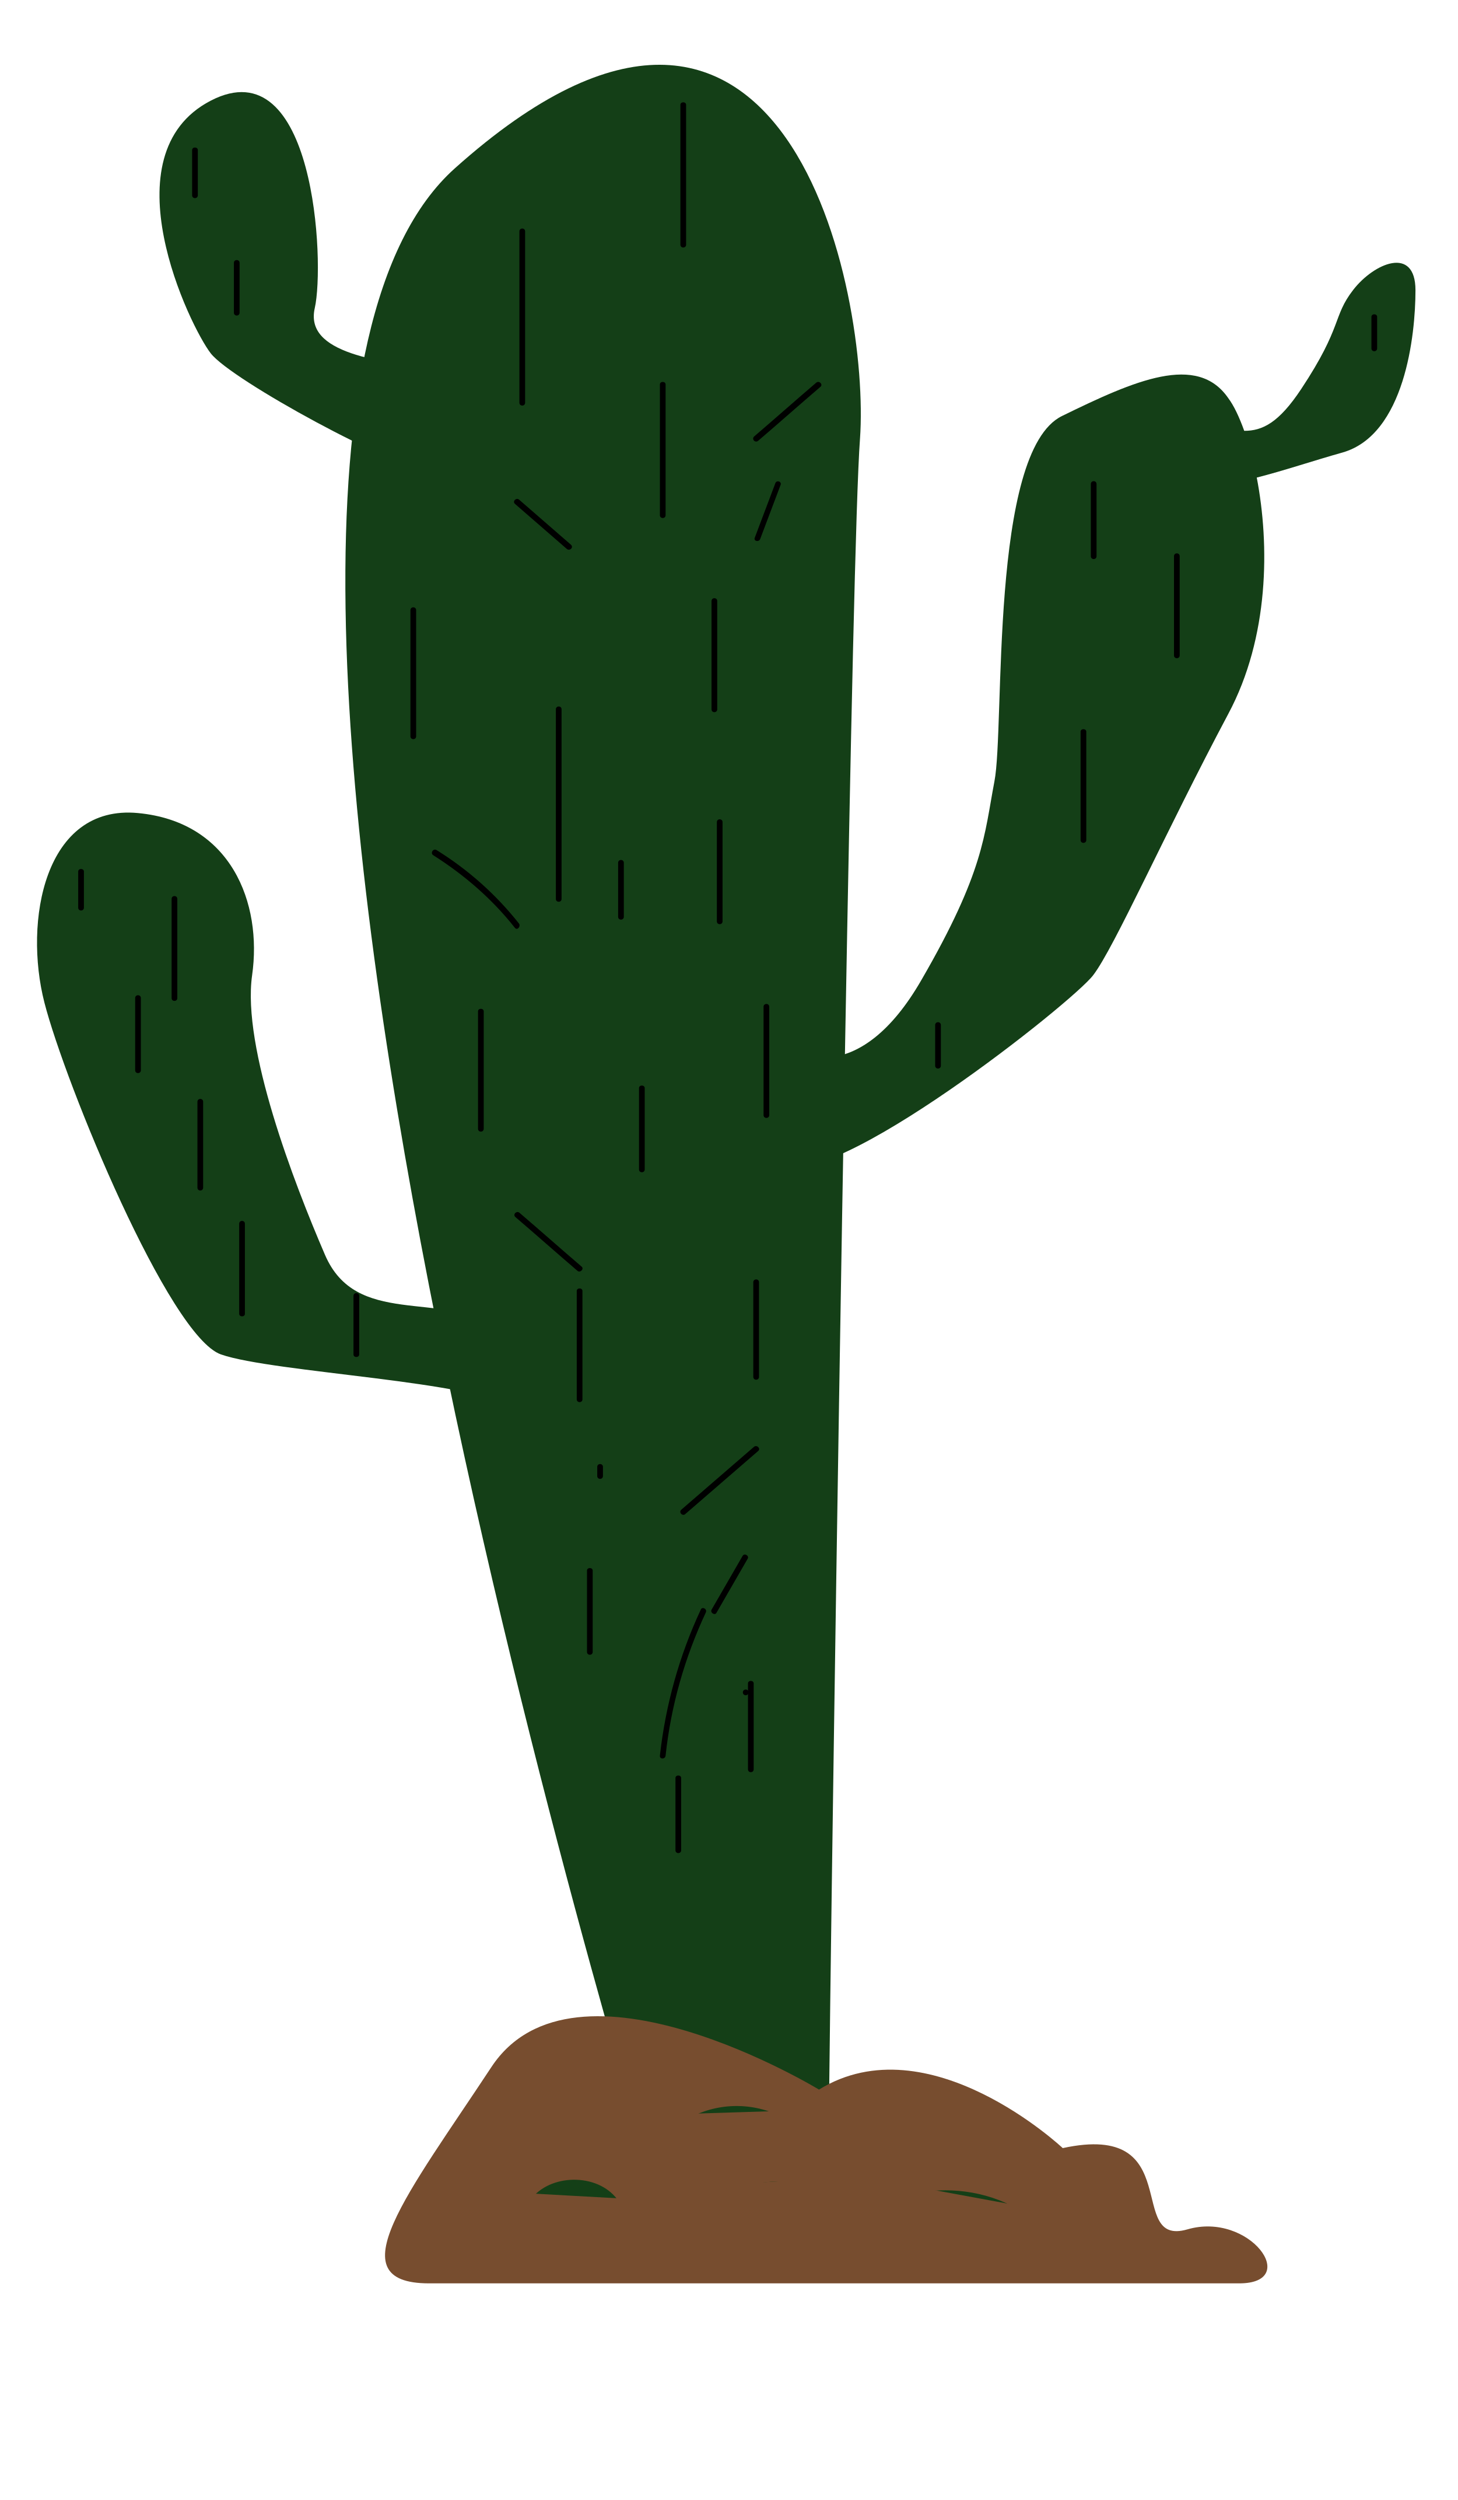 <?xml version="1.0" encoding="utf-8"?>
<!-- Generator: Adobe Illustrator 22.0.1, SVG Export Plug-In . SVG Version: 6.00 Build 0)  -->
<svg version="1.1" id="Layer_1" xmlns="http://www.w3.org/2000/svg" xmlns:xlink="http://www.w3.org/1999/xlink" x="0px" y="0px"
	 width="384px" height="658px" viewBox="0 0 384 658" style="enable-background:new 0 0 384 658;" xml:space="preserve">
<style type="text/css">
	.st0{fill:#143F17;}
	.st1{fill:#179926;}
	.st2{fill:#774D2F;}
</style>
<g>
	<g>
		<path class="st0" d="M129.4,53.8c0,9.1,0,18.2,0,27.3"/>
		<g>
			<path class="st1" d="M127.9,53.8c0,9.1,0,18.2,0,27.3c0,1.9,3,1.9,3,0c0-9.1,0-18.2,0-27.3C130.9,51.8,127.9,51.8,127.9,53.8
				L127.9,53.8z"/>
		</g>
	</g>
	<g>
		<path class="st0" d="M125.3,62.1c0,6.3,0,12.7,0,19"/>
		<g>
			<path d="M123.8,62.1c0,6.3,0,12.7,0,19c0,1.9,3,1.9,3,0c0-6.3,0-12.7,0-19C126.8,60.1,123.8,60.1,123.8,62.1L123.8,62.1z"/>
		</g>
	</g>
	<g>
		<path class="st0" d="M143,66.8c0,14.2,0,28.5,0,42.7"/>
		<g>
			<path d="M141.5,66.8c0,14.2,0,28.5,0,42.7c0,1.9,3,1.9,3,0c0-14.2,0-28.5,0-42.7C144.5,64.9,141.5,64.9,141.5,66.8L141.5,66.8z"
				/>
		</g>
	</g>
	<g>
		<path class="st0" d="M152.6,52.6c3.2,2.8,6.4,5.5,9.6,8.3"/>
		<g>
			<path d="M151.6,53.6c3.2,2.8,6.4,5.5,9.6,8.3c1.5,1.3,3.6-0.9,2.1-2.1c-3.2-2.8-6.4-5.5-9.6-8.3
				C152.2,50.3,150.1,52.4,151.6,53.6L151.6,53.6z"/>
		</g>
	</g>
	<g>
		<path class="st0" d="M145.8,52.6c0,21.4,0,42.7,0,64.1"/>
		<g>
			<path d="M144.3,52.6c0,21.4,0,42.7,0,64.1c0,1.9,3,1.9,3,0c0-21.4,0-42.7,0-64.1C147.3,50.6,144.3,50.6,144.3,52.6L144.3,52.6z"
				/>
		</g>
	</g>
	<path class="st0" d="M171.8,573.7c0,0-139.5-451.1-52-529.4s109.4,33.2,106.7,71.2c-1.1,14.7-2.5,81-3.9,158.3
		c-2.2,122.3-4.3,272-4.3,288C218.3,587.9,174.5,583.2,171.8,573.7z"/>
	<g>
		<path class="st0" d="M356.4,76.3c-5.5,7.1-2.7,9.5-13.7,26.1c-5.9,8.9-10.2,11-15,11c-1.3-3.6-2.7-6.6-4.2-8.6
			c-8.2-11.9-24.6-4.7-43.8,4.7s-15,81.9-17.8,96.2c-2.7,14.2-2.7,23.7-19.2,52.2c-16.4,28.5-32.8,19-32.8,19
			c-15-5.9-17.8,22.6-4.1,29.7s76.6-42.7,82.1-49.9c5.5-7.1,19.2-38,35.6-68.8c10.8-20.2,10.9-44.5,7.5-62.2
			c7.1-1.8,15.1-4.5,22.6-6.6c16.4-4.7,19.2-30.9,19.2-42.7S361.9,69.2,356.4,76.3z"/>
		<path class="st0" d="M85.6,330.3c-8.2-19-21.9-54.6-19.2-73.6c2.7-19-5.5-40.4-30.1-42.7s-30.1,28.5-24.6,49.9
			c5.5,21.4,32.8,87.8,46.5,92.6s68.4,7.1,76.6,14.2c8.2,7.1,10.9-7.1-2.7-21.4C115.7,339.8,93.8,349.3,85.6,330.3z"/>
		<path class="st0" d="M113,123.8c8.2,0,5.5-26.1,5.5-26.1c-19.2-2.4-38.3-4.7-35.6-16.6s0-68.8-27.4-54.6s-5.5,59.4,0,66.5
			C61,100.1,104.7,123.8,113,123.8z"/>
	</g>
	<path class="st2" d="M113,601c0,0,197,0,213.4,0s2.7-19-13.7-14.2c-16.4,4.7,0-28.5-32.8-21.4c0,0-35.3-33.2-64.2-15.4
		c0,0-64.4-39.2-86.3-5.9C107.5,577.3,88.3,601,113,601z"/>
	<g>
		<path class="st0" d="M137.6,60.9c0,15,0,30.1,0,45.1"/>
		<g>
			<path d="M136.8,60.9c0,15,0,30.1,0,45.1c0,1,1.5,1,1.5,0c0-15,0-30.1,0-45.1C138.3,59.9,136.8,59.9,136.8,60.9L136.8,60.9z"/>
		</g>
	</g>
	<g>
		<path class="st0" d="M180,27.6c0,12.3,0,24.5,0,36.8"/>
		<g>
			<path d="M179.2,27.6c0,12.3,0,24.5,0,36.8c0,1,1.5,1,1.5,0c0-12.3,0-24.5,0-36.8C180.7,26.7,179.2,26.7,179.2,27.6L179.2,27.6z"
				/>
		</g>
	</g>
	<g>
		<path class="st0" d="M174.5,101.2c0,11.5,0,22.9,0,34.4"/>
		<g>
			<path d="M173.8,101.2c0,11.5,0,22.9,0,34.4c0,1,1.5,1,1.5,0c0-11.5,0-22.9,0-34.4C175.3,100.3,173.8,100.3,173.8,101.2
				L173.8,101.2z"/>
		</g>
	</g>
	<g>
		<path class="st0" d="M51.4,39.5c0,4,0,7.9,0,11.9"/>
		<g>
			<path d="M50.6,39.5c0,4,0,7.9,0,11.9c0,1,1.5,1,1.5,0c0-4,0-7.9,0-11.9C52.1,38.6,50.6,38.6,50.6,39.5L50.6,39.5z"/>
		</g>
	</g>
	<g>
		<path class="st0" d="M62.3,69.2c0,4.4,0,8.7,0,13.1"/>
		<g>
			<path d="M61.6,69.2c0,4.4,0,8.7,0,13.1c0,1,1.5,1,1.5,0c0-4.4,0-8.7,0-13.1C63.1,68.2,61.6,68.2,61.6,69.2L61.6,69.2z"/>
		</g>
	</g>
	<g>
		<path class="st0" d="M108.8,160.6c0,11.1,0,22.2,0,33.2"/>
		<g>
			<path d="M108.1,160.6c0,11.1,0,22.2,0,33.2c0,1,1.5,1,1.5,0c0-11.1,0-22.2,0-33.2C109.6,159.6,108.1,159.6,108.1,160.6
				L108.1,160.6z"/>
		</g>
	</g>
	<g>
		<path class="st0" d="M147.1,186.7c0,16.6,0,33.2,0,49.9"/>
		<g>
			<path d="M146.4,186.7c0,16.6,0,33.2,0,49.9c0,1,1.5,1,1.5,0c0-16.6,0-33.2,0-49.9C147.9,185.7,146.4,185.7,146.4,186.7
				L146.4,186.7z"/>
		</g>
	</g>
	<g>
		<path class="st0" d="M126.6,266.2c0,10.3,0,20.6,0,30.9"/>
		<g>
			<path d="M125.9,266.2c0,10.3,0,20.6,0,30.9c0,1,1.5,1,1.5,0c0-10.3,0-20.6,0-30.9C127.4,265.3,125.9,265.3,125.9,266.2
				L125.9,266.2z"/>
		</g>
	</g>
	<g>
		<path class="st0" d="M189.6,216.4c0,8.7,0,17.4,0,26.1"/>
		<g>
			<path d="M188.8,216.4c0,8.7,0,17.4,0,26.1c0,1,1.5,1,1.5,0c0-8.7,0-17.4,0-26.1C190.3,215.4,188.8,215.4,188.8,216.4L188.8,216.4
				z"/>
		</g>
	</g>
	<g>
		<path class="st0" d="M169,286.4c0,7.1,0,14.2,0,21.4"/>
		<g>
			<path d="M168.3,286.4c0,7.1,0,14.2,0,21.4c0,1,1.5,1,1.5,0c0-7.1,0-14.2,0-21.4C169.8,285.5,168.3,285.5,168.3,286.4L168.3,286.4
				z"/>
		</g>
	</g>
	<g>
		<path class="st0" d="M199.1,337.5c0,8.3,0,16.6,0,24.9"/>
		<g>
			<path d="M198.4,337.5c0,8.3,0,16.6,0,24.9c0,1,1.5,1,1.5,0c0-8.3,0-16.6,0-24.9C199.9,336.5,198.4,336.5,198.4,337.5L198.4,337.5
				z"/>
		</g>
	</g>
	<g>
		<path class="st0" d="M152.6,339.8c0,9.5,0,19,0,28.5"/>
		<g>
			<path d="M151.9,339.8c0,9.5,0,19,0,28.5c0,1,1.5,1,1.5,0c0-9.5,0-19,0-28.5C153.4,338.9,151.9,338.9,151.9,339.8L151.9,339.8z"/>
		</g>
	</g>
	<g>
		<path class="st0" d="M155.4,413.4c0,7.1,0,14.2,0,21.4"/>
		<g>
			<path d="M154.6,413.4c0,7.1,0,14.2,0,21.4c0,1,1.5,1,1.5,0c0-7.1,0-14.2,0-21.4C156.1,412.5,154.6,412.5,154.6,413.4L154.6,413.4
				z"/>
		</g>
	</g>
	<g>
		<path class="st0" d="M196.4,445.5"/>
		<g>
			<path d="M196.4,446.2c1,0,1-1.5,0-1.5C195.4,444.7,195.4,446.2,196.4,446.2L196.4,446.2z"/>
		</g>
	</g>
	<g>
		<path class="st0" d="M197.8,443.1c0,7.5,0,15,0,22.6"/>
		<g>
			<path d="M197,443.1c0,7.5,0,15,0,22.6c0,1,1.5,1,1.5,0c0-7.5,0-15,0-22.6C198.5,442.2,197,442.2,197,443.1L197,443.1z"/>
		</g>
	</g>
	<g>
		<path class="st0" d="M178.6,468c0,6.3,0,12.7,0,19"/>
		<g>
			<path d="M177.9,468c0,6.3,0,12.7,0,19c0,1,1.5,1,1.5,0c0-6.3,0-12.7,0-19C179.4,467.1,177.9,467.1,177.9,468L177.9,468z"/>
		</g>
	</g>
	<g>
		<path class="st0" d="M247,269.8c0,3.6,0,7.1,0,10.7"/>
		<g>
			<path d="M246.3,269.8c0,3.6,0,7.1,0,10.7c0,1,1.5,1,1.5,0c0-3.6,0-7.1,0-10.7C247.8,268.8,246.3,268.8,246.3,269.8L246.3,269.8z"
				/>
		</g>
	</g>
	<g>
		<path class="st0" d="M288,127.4c0,6.3,0,12.7,0,19"/>
		<g>
			<path d="M287.3,127.4c0,6.3,0,12.7,0,19c0,1,1.5,1,1.5,0c0-6.3,0-12.7,0-19C288.8,126.4,287.3,126.4,287.3,127.4L287.3,127.4z"/>
		</g>
	</g>
	<g>
		<path class="st0" d="M309.9,146.4c0,8.7,0,17.4,0,26.1"/>
		<g>
			<path d="M309.2,146.4c0,8.7,0,17.4,0,26.1c0,1,1.5,1,1.5,0c0-8.7,0-17.4,0-26.1C310.7,145.4,309.2,145.4,309.2,146.4L309.2,146.4
				z"/>
		</g>
	</g>
	<g>
		<path class="st0" d="M285.3,192.6c0,9.5,0,19,0,28.5"/>
		<g>
			<path d="M284.6,192.6c0,9.5,0,19,0,28.5c0,1,1.5,1,1.5,0c0-9.5,0-19,0-28.5C286.1,191.7,284.6,191.7,284.6,192.6L284.6,192.6z"/>
		</g>
	</g>
	<g>
		<path class="st0" d="M361.9,83.4c0,2.8,0,5.5,0,8.3"/>
		<g>
			<path d="M361.2,83.4c0,2.8,0,5.5,0,8.3c0,1,1.5,1,1.5,0c0-2.8,0-5.5,0-8.3C362.7,82.5,361.2,82.5,361.2,83.4L361.2,83.4z"/>
		</g>
	</g>
	<g>
		<path class="st0" d="M21.3,229.4c0,3.2,0,6.3,0,9.5"/>
		<g>
			<path d="M20.6,229.4c0,3.2,0,6.3,0,9.5c0,1,1.5,1,1.5,0c0-3.2,0-6.3,0-9.5C22.1,228.5,20.6,228.5,20.6,229.4L20.6,229.4z"/>
		</g>
	</g>
	<g>
		<path class="st0" d="M45.9,236.6c0,8.7,0,17.4,0,26.1"/>
		<g>
			<path d="M45.2,236.6c0,8.7,0,17.4,0,26.1c0,1,1.5,1,1.5,0c0-8.7,0-17.4,0-26.1C46.7,235.6,45.2,235.6,45.2,236.6L45.2,236.6z"/>
		</g>
	</g>
	<g>
		<path class="st0" d="M36.4,262.7c0,6.3,0,12.7,0,19"/>
		<g>
			<path d="M35.6,262.7c0,6.3,0,12.7,0,19c0,1,1.5,1,1.5,0c0-6.3,0-12.7,0-19C37.1,261.7,35.6,261.7,35.6,262.7L35.6,262.7z"/>
		</g>
	</g>
	<g>
		<path class="st0" d="M52.8,290c0,7.5,0,15,0,22.6"/>
		<g>
			<path d="M52,290c0,7.5,0,15,0,22.6c0,1,1.5,1,1.5,0c0-7.5,0-15,0-22.6C53.5,289,52,289,52,290L52,290z"/>
		</g>
	</g>
	<g>
		<path class="st0" d="M63.7,345.8c0-7.9,0-15.8,0-23.7"/>
		<g>
			<path d="M64.5,345.8c0-7.9,0-15.8,0-23.7c0-1-1.5-1-1.5,0c0,7.9,0,15.8,0,23.7C63,346.7,64.5,346.7,64.5,345.8L64.5,345.8z"/>
		</g>
	</g>
	<g>
		<path class="st0" d="M93.8,356.5c0-5.1,0-10.3,0-15.4"/>
		<g>
			<path d="M94.6,356.5c0-5.1,0-10.3,0-15.4c0-1-1.5-1-1.5,0c0,5.1,0,10.3,0,15.4C93.1,357.4,94.6,357.4,94.6,356.5L94.6,356.5z"/>
		</g>
	</g>
	<g>
		<path class="st0" d="M149.9,144c-4.6-4-9.1-7.9-13.7-11.9"/>
		<g>
			<path d="M150.4,143.4c-4.6-4-9.1-7.9-13.7-11.9c-0.7-0.6-1.8,0.4-1.1,1.1c4.6,4,9.1,7.9,13.7,11.9
				C150.1,145.1,151.1,144.1,150.4,143.4L150.4,143.4z"/>
		</g>
	</g>
	<g>
		<path class="st0" d="M188.2,186.7c0-9.5,0-19,0-28.5"/>
		<g>
			<path d="M188.9,186.7c0-9.5,0-19,0-28.5c0-1-1.5-1-1.5,0c0,9.5,0,19,0,28.5C187.4,187.7,188.9,187.7,188.9,186.7L188.9,186.7z"/>
		</g>
	</g>
	<g>
		<path class="st0" d="M199.1,115.5c5.5-4.7,10.9-9.5,16.4-14.2"/>
		<g>
			<path d="M199.7,116c5.5-4.7,10.9-9.5,16.4-14.2c0.7-0.6-0.3-1.7-1.1-1.1c-5.5,4.7-10.9,9.5-16.4,14.2
				C197.9,115.6,198.9,116.7,199.7,116L199.7,116z"/>
		</g>
	</g>
	<g>
		<path class="st0" d="M201.9,293.5c0-9.5,0-19,0-28.5"/>
		<g>
			<path d="M202.6,293.5c0-9.5,0-19,0-28.5c0-1-1.5-1-1.5,0c0,9.5,0,19,0,28.5C201.1,294.5,202.6,294.5,202.6,293.5L202.6,293.5z"/>
		</g>
	</g>
	<g>
		<path class="st0" d="M114.5,224.5c8.5,5.2,15.8,11.8,21.6,19.3"/>
		<g>
			<path d="M114.1,225.1c8.2,5.2,15.5,11.5,21.5,19.1c0.6,0.8,1.6-0.3,1.1-1.1c-6.1-7.7-13.4-14.2-21.8-19.4
				C114,223.3,113.3,224.6,114.1,225.1L114.1,225.1z"/>
		</g>
	</g>
	<g>
		<path class="st0" d="M152.6,333.9c-5.5-4.7-10.9-9.5-16.4-14.2"/>
		<g>
			<path d="M153.2,333.4c-5.5-4.7-10.9-9.5-16.4-14.2c-0.7-0.6-1.8,0.4-1.1,1.1c5.5,4.7,10.9,9.5,16.4,14.2
				C152.8,335.1,153.9,334,153.2,333.4L153.2,333.4z"/>
		</g>
	</g>
	<g>
		<path class="st0" d="M180,398c6.4-5.5,12.8-11.1,19.2-16.6"/>
		<g>
			<path d="M180.5,398.5c6.4-5.5,12.8-11.1,19.2-16.6c0.7-0.6-0.3-1.7-1.1-1.1c-6.4,5.5-12.8,11.1-19.2,16.6
				C178.7,398.1,179.8,399.2,180.5,398.5L180.5,398.5z"/>
		</g>
	</g>
	<g>
		<path class="st0" d="M188.1,424.1c2.7-4.7,5.5-9.5,8.2-14.2"/>
		<g>
			<path d="M188.7,424.5c2.7-4.7,5.5-9.5,8.2-14.2c0.5-0.8-0.8-1.6-1.3-0.8c-2.7,4.7-5.5,9.5-8.2,14.2
				C187,424.5,188.3,425.3,188.7,424.5L188.7,424.5z"/>
		</g>
	</g>
	<g>
		<path class="st0" d="M158.1,388.5c0-0.8,0-1.6,0-2.4"/>
		<g>
			<path d="M158.8,388.5c0-0.8,0-1.6,0-2.4c0-1-1.5-1-1.5,0c0,0.8,0,1.6,0,2.4C157.3,389.5,158.8,389.5,158.8,388.5L158.8,388.5z"/>
		</g>
	</g>
	<g>
		<path class="st0" d="M174.5,462.1c1.3-13.1,4.9-26,10.7-38.1"/>
		<g>
			<path d="M175.3,462.1c1.4-13.1,5-25.7,10.6-37.7c0.4-0.9-0.9-1.6-1.3-0.8c-5.7,12.2-9.3,25.1-10.8,38.5
				C173.7,463.1,175.2,463.1,175.3,462.1L175.3,462.1z"/>
		</g>
	</g>
	<g>
		<path class="st0" d="M163.6,241.3c0-4.7,0-9.5,0-14.2"/>
		<g>
			<path d="M164.3,241.3c0-4.7,0-9.5,0-14.2c0-1-1.5-1-1.5,0c0,4.7,0,9.5,0,14.2C162.8,242.3,164.3,242.3,164.3,241.3L164.3,241.3z"
				/>
		</g>
	</g>
	<g>
		<path class="st0" d="M199.5,141.7c1.8-4.8,3.6-9.5,5.4-14.3"/>
		<g>
			<path d="M200.2,141.9c1.8-4.8,3.6-9.5,5.4-14.3c0.3-0.9-1.1-1.3-1.4-0.4c-1.8,4.8-3.6,9.5-5.4,14.3
				C198.4,142.4,199.8,142.8,200.2,141.9L200.2,141.9z"/>
		</g>
	</g>
	<g>
		<path class="st0" d="M139.1,577.3c5.7-7.3,20.6-6.5,25.2,1.4"/>
		<g>
			<path class="st2" d="M140.2,578.4c5.5-6.5,18-6.3,22.8,1.1c1,1.6,3.6,0.1,2.6-1.5c-5.8-8.9-20.7-9.7-27.5-1.7
				C136.8,577.7,138.9,579.9,140.2,578.4L140.2,578.4z"/>
		</g>
	</g>
	<g>
		<path class="st0" d="M180.4,556.4c7.5-4.5,18-4.8,25.8-0.8"/>
		<g>
			<path class="st2" d="M181.1,557.7c7.5-4.2,16.5-4.5,24.3-0.8c1.7,0.8,3.3-1.8,1.5-2.6c-8.8-4.2-18.9-4-27.3,0.8
				C177.9,556,179.4,558.6,181.1,557.7L181.1,557.7z"/>
		</g>
	</g>
	<g>
		<path class="st0" d="M241.4,575.6c9.9-1.9,20.6,0.1,28.8,5.3"/>
		<g>
			<path class="st2" d="M241.8,577.1c9.6-1.6,19.3,0,27.6,5.1c1.7,1,3.2-1.6,1.5-2.6c-9.1-5.5-19.5-7.2-29.9-5.4
				C239.1,574.5,239.9,577.4,241.8,577.1L241.8,577.1z"/>
		</g>
	</g>
	<g>
		<path class="st0" d="M192.3,574.9c6.8-2.6,14.7-3.1,21.9-1.3"/>
		<g>
			<path class="st2" d="M192.7,576.4c6.9-2.4,14-2.9,21.1-1.3c1.9,0.4,2.7-2.5,0.8-2.9c-7.6-1.7-15.3-1.3-22.7,1.3
				C190.1,574.1,190.9,577,192.7,576.4L192.7,576.4z"/>
		</g>
	</g>
</g>
</svg>
